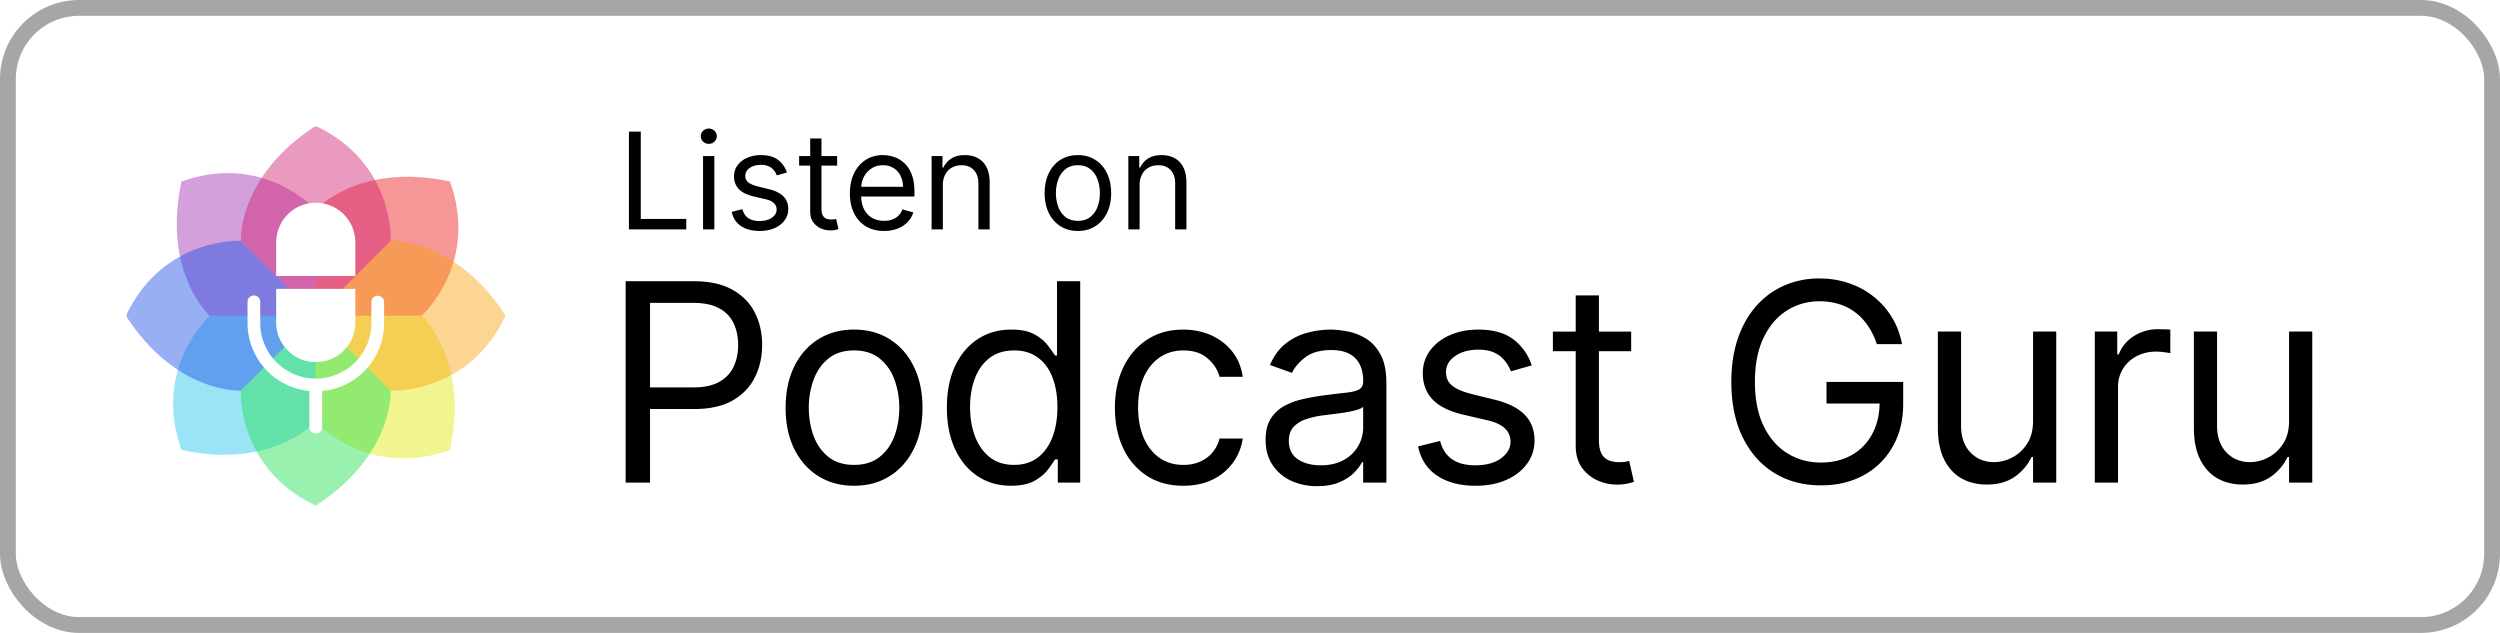 <svg xmlns="http://www.w3.org/2000/svg" fill="none" viewBox="0 0 158 40"><defs><clipPath id="podcastguru-light__a"><path fill="#fff" d="M8 8h24v24H8z"/></clipPath><filter id="podcastguru-light__c" width="79.18" height="85.129" x="-19.631" y="1.058" color-interpolation-filters="sRGB" filterUnits="userSpaceOnUse"><feFlood flood-opacity="0" result="BackgroundImageFix"/><feColorMatrix in="SourceAlpha" result="hardAlpha" values="0 0 0 0 0 0 0 0 0 0 0 0 0 0 0 0 0 0 127 0"/><feOffset dy="23.516"/><feGaussianBlur stdDeviation="17.637"/><feColorMatrix values="0 0 0 0 0 0 0 0 0 0 0 0 0 0 0 0 0 0 0.454 0"/><feBlend in2="BackgroundImageFix" result="effect1_dropShadow_675_2595"/><feBlend in="SourceGraphic" in2="effect1_dropShadow_675_2595" result="shape"/></filter></defs><rect width="157" height="39" x=".5" y=".5" fill="#fff" rx="4.5"/><rect width="157" height="39" x=".5" y=".5" stroke="#A6A6A6" rx="4.5"/><g clip-path="url(#podcastguru-light__a)"><path fill="#1CC1EA" fill-opacity=".44" fill-rule="evenodd" d="M11.47 28.44c-1.864-5.216 1.79-8.485 1.79-8.485h6.695v6.695s-2.725 3.035-8.486 1.79Z" clip-rule="evenodd"/><path fill="#E0E900" fill-opacity=".44" fill-rule="evenodd" d="M28.44 28.44c-5.216 1.863-8.485-1.79-8.485-1.79v-6.695h6.695s3.036 2.724 1.79 8.485Z" clip-rule="evenodd"/><path fill="#EB1212" fill-opacity=".44" fill-rule="evenodd" d="M28.44 11.47c1.863 5.215-1.79 8.485-1.79 8.485h-6.695V13.26s2.724-3.036 8.485-1.79Z" clip-rule="evenodd"/><path fill="#9C27B0" fill-opacity=".44" fill-rule="evenodd" d="M11.47 11.47c5.215-1.864 8.485 1.79 8.485 1.79v6.695H13.26s-3.036-2.725-1.79-8.486Z" clip-rule="evenodd"/><path fill="#1549E3" fill-opacity=".44" fill-rule="evenodd" d="M7.955 19.955c2.37-5.006 7.266-4.734 7.266-4.734l4.734 4.734-4.734 4.734s-4.074.22-7.266-4.734Z" clip-rule="evenodd"/><path fill="#1ADC4A" fill-opacity=".44" fill-rule="evenodd" d="M19.955 31.955c-5.006-2.371-4.734-7.266-4.734-7.266l4.734-4.734 4.734 4.734s.22 4.073-4.734 7.266Z" clip-rule="evenodd"/><path fill="#F8A007" fill-opacity=".44" fill-rule="evenodd" d="M31.955 19.955c-2.37 5.005-7.266 4.734-7.266 4.734l-4.734-4.734 4.734-4.734s4.073-.22 7.266 4.734Z" clip-rule="evenodd"/><path fill="#CF186E" fill-opacity=".44" fill-rule="evenodd" d="M19.955 7.955c5.005 2.37 4.734 7.266 4.734 7.266l-4.734 4.734-4.734-4.734s-.22-4.074 4.734-7.266Z" clip-rule="evenodd"/><mask id="podcastguru-light__b" width="25" height="25" x="7" y="7" maskUnits="userSpaceOnUse" style="mask-type:alpha"><path fill="#fff" fill-rule="evenodd" d="M28.533 23.698c.262 1.254.32 2.83-.093 4.742-2 .714-3.713.618-5.066.227-.702 1.072-1.776 2.228-3.42 3.288-1.918-.91-3.062-2.19-3.742-3.422-1.254.262-2.831.32-4.743-.093-.714-2-.617-3.713-.227-5.066-1.072-.702-2.228-1.776-3.287-3.42.908-1.919 2.188-3.062 3.421-3.742-.262-1.255-.32-2.832.093-4.743 2-.714 3.713-.617 5.066-.227.702-1.072 1.776-2.228 3.42-3.287 1.919.908 3.062 2.188 3.743 3.421 1.254-.262 2.83-.32 4.742.093.714 2 .618 3.713.227 5.066 1.072.702 2.228 1.776 3.288 3.42-.91 1.919-2.189 3.062-3.422 3.743Z" clip-rule="evenodd"/></mask><g mask="url(#podcastguru-light__b)"><g filter="url(#podcastguru-light__c)"><path fill="#000" d="M23.873 18.692c.222 0 .402.18.402.402v1.321a4.316 4.316 0 0 1-3.914 4.297l-.003 2.284a.402.402 0 0 1-.804-.001l.003-2.283a4.316 4.316 0 0 1-3.913-4.297v-1.32a.402.402 0 1 1 .803 0v1.32a3.512 3.512 0 0 0 3.512 3.512h-.008.015a3.512 3.512 0 0 0 3.505-3.512v-1.32c0-.223.18-.403.402-.403Zm-1.416-.436v2.128a2.5 2.5 0 1 1-5.002 0v-2.128h5.002Zm-2.5-5.44a2.5 2.5 0 0 1 2.5 2.501v2.128h-5.002v-2.128a2.5 2.5 0 0 1 2.501-2.5Z"/></g><path fill="#fff" d="M23.873 18.692c.222 0 .402.18.402.402v1.321a4.316 4.316 0 0 1-3.914 4.297l-.003 2.284a.402.402 0 0 1-.804-.001l.003-2.283a4.316 4.316 0 0 1-3.913-4.297v-1.32a.402.402 0 1 1 .803 0v1.32a3.512 3.512 0 0 0 3.512 3.512h-.008.015a3.512 3.512 0 0 0 3.505-3.512v-1.32c0-.223.18-.403.402-.403Zm-1.416-.436v2.128a2.5 2.5 0 1 1-5.002 0v-2.128h5.002Zm-2.5-5.44a2.5 2.5 0 0 1 2.5 2.501v2.128h-5.002v-2.128a2.5 2.5 0 0 1 2.501-2.5Z"/></g></g><path fill="#000" d="M39.749 14.5V8.318h.748v5.518h2.874v.664h-3.622Zm4.684 0V9.864h.713V14.5h-.713Zm.362-5.41a.506.506 0 0 1-.359-.141.456.456 0 0 1-.148-.341c0-.133.05-.247.148-.341.1-.095.22-.142.36-.142.138 0 .257.047.356.142.1.094.15.208.15.341 0 .133-.05.246-.15.341a.496.496 0 0 1-.357.142Zm4.94 1.812-.64.181c-.04-.107-.1-.21-.179-.31a.865.865 0 0 0-.313-.254 1.14 1.14 0 0 0-.51-.1c-.284 0-.52.065-.71.196-.187.129-.28.293-.28.492a.51.51 0 0 0 .192.42c.13.102.33.188.604.256l.688.17c.415.1.724.254.927.461.203.206.305.47.305.794 0 .266-.077.503-.23.713-.15.209-.362.374-.633.495a2.33 2.33 0 0 1-.948.18c-.473 0-.864-.102-1.174-.307-.31-.205-.506-.505-.589-.9l.676-.169c.065.25.186.437.365.562.182.124.418.187.71.187.332 0 .595-.07.79-.211.198-.143.296-.314.296-.514a.54.54 0 0 0-.169-.404c-.112-.11-.285-.193-.519-.248l-.773-.18c-.424-.101-.736-.257-.935-.469a1.133 1.133 0 0 1-.296-.8c0-.261.073-.493.22-.694a1.5 1.5 0 0 1 .607-.474 2.13 2.13 0 0 1 .875-.172c.46 0 .82.1 1.081.302.264.201.45.467.561.797Zm3.173-1.038v.603h-2.403v-.603h2.403Zm-1.703-1.111h.712v4.419c0 .201.03.352.088.453.06.098.137.165.23.199a.92.92 0 0 0 .298.048c.079 0 .143-.004.194-.012l.12-.024.145.64a1.491 1.491 0 0 1-.531.085c-.201 0-.399-.044-.592-.13a1.177 1.177 0 0 1-.477-.396c-.125-.177-.187-.4-.187-.67V8.753Zm4.668 5.844c-.447 0-.832-.099-1.156-.296a1.99 1.99 0 0 1-.745-.833c-.174-.358-.26-.775-.26-1.25s.086-.893.26-1.256c.175-.364.418-.648.73-.85.314-.206.68-.309 1.099-.309.241 0 .48.04.715.121.236.08.45.211.643.392.193.18.347.417.462.713.115.296.172.66.172 1.092v.302h-3.574v-.616h2.85a1.52 1.52 0 0 0-.157-.7 1.183 1.183 0 0 0-.441-.486 1.234 1.234 0 0 0-.67-.178c-.284 0-.53.07-.737.212a1.39 1.39 0 0 0-.474.543c-.11.223-.166.463-.166.718v.41c0 .35.06.648.181.891.123.242.293.426.51.553.218.124.47.187.758.187.187 0 .356-.027.507-.079.153-.054.285-.135.396-.241.11-.109.196-.244.256-.405l.689.193a1.526 1.526 0 0 1-.366.616 1.78 1.78 0 0 1-.634.41 2.35 2.35 0 0 1-.848.146Zm3.716-2.886V14.5h-.712V9.864h.688v.724h.06a1.33 1.33 0 0 1 .495-.567c.222-.145.507-.218.858-.218.313 0 .588.065.823.193.236.127.42.32.55.58.13.258.196.584.196.978V14.5h-.712v-2.898c0-.364-.095-.648-.284-.85-.19-.206-.449-.309-.779-.309-.227 0-.43.05-.61.148a1.058 1.058 0 0 0-.42.432 1.43 1.43 0 0 0-.153.688Zm8.534 2.886c-.419 0-.786-.1-1.102-.3a2.018 2.018 0 0 1-.736-.835c-.175-.358-.263-.777-.263-1.256 0-.483.088-.905.263-1.265.177-.36.422-.64.736-.839.316-.2.683-.299 1.102-.299.418 0 .785.1 1.099.3.316.198.561.478.736.838.177.36.266.782.266 1.265 0 .479-.089.898-.266 1.256-.175.358-.42.636-.736.836a2.01 2.01 0 0 1-1.1.299Zm0-.64c.318 0 .58-.082.785-.245a1.44 1.44 0 0 0 .456-.643 2.47 2.47 0 0 0 .147-.863c0-.31-.049-.599-.147-.866a1.46 1.46 0 0 0-.456-.65c-.206-.164-.467-.247-.785-.247s-.58.083-.785.248a1.46 1.46 0 0 0-.456.649 2.487 2.487 0 0 0-.148.866c0 .31.05.598.148.863.099.266.25.48.456.643.205.163.467.245.785.245Zm3.9-2.246V14.5h-.712V9.864H72v.724h.06c.11-.235.274-.424.496-.567.221-.145.507-.218.857-.218.314 0 .589.065.824.193a1.3 1.3 0 0 1 .55.58c.13.258.196.584.196.978V14.5h-.713v-2.898c0-.364-.094-.648-.284-.85-.189-.206-.448-.309-.778-.309-.228 0-.43.05-.61.148a1.059 1.059 0 0 0-.42.432 1.43 1.43 0 0 0-.154.688ZM39.541 30.5V17.773h4.3c1 0 1.815.18 2.45.54.637.357 1.11.84 1.416 1.448.307.61.46 1.289.46 2.039 0 .75-.153 1.431-.46 2.044-.302.613-.77 1.102-1.404 1.467-.634.36-1.446.54-2.436.54h-3.083v-1.367h3.033c.683 0 1.232-.118 1.647-.354.414-.236.714-.555.9-.957.191-.406.287-.864.287-1.373 0-.51-.096-.966-.286-1.367a2.04 2.04 0 0 0-.908-.945c-.418-.232-.973-.348-1.665-.348h-2.71V30.5h-1.54Zm14.435.199c-.862 0-1.618-.205-2.268-.615-.647-.41-1.152-.984-1.517-1.722-.36-.737-.54-1.599-.54-2.585 0-.994.18-1.862.54-2.604.365-.741.87-1.317 1.517-1.727.65-.41 1.406-.616 2.268-.616.862 0 1.616.205 2.262.616.65.41 1.156.985 1.516 1.727.365.742.547 1.61.547 2.604 0 .986-.182 1.848-.547 2.585-.36.738-.865 1.312-1.516 1.722-.646.41-1.4.615-2.262.615Zm0-1.318c.655 0 1.193-.167 1.616-.503.422-.336.735-.777.938-1.324a5.063 5.063 0 0 0 .305-1.777 5.12 5.12 0 0 0-.305-1.784 3.006 3.006 0 0 0-.938-1.336c-.423-.34-.961-.51-1.616-.51-.655 0-1.193.17-1.616.51-.422.34-.735.785-.938 1.336a5.12 5.12 0 0 0-.305 1.784c0 .638.102 1.23.305 1.777.203.547.516.988.938 1.324.423.336.961.503 1.616.503Zm9.919 1.318c-.796 0-1.498-.201-2.107-.603-.61-.406-1.086-.978-1.43-1.715-.343-.742-.515-1.618-.515-2.629 0-1.002.172-1.872.515-2.61.344-.737.823-1.307 1.436-1.709.613-.402 1.322-.603 2.125-.603.622 0 1.113.104 1.473.311.365.203.642.435.833.696.195.257.346.468.454.634h.124v-4.698h1.466V30.5h-1.416v-1.467h-.174a9.38 9.38 0 0 1-.46.66c-.2.26-.483.494-.852.701-.368.203-.86.305-1.473.305Zm.198-1.318c.589 0 1.086-.153 1.492-.46.406-.31.715-.739.926-1.286.211-.55.317-1.187.317-1.908 0-.712-.104-1.336-.311-1.87-.207-.539-.514-.957-.92-1.256-.406-.302-.907-.453-1.504-.453-.621 0-1.139.16-1.553.478-.41.315-.72.744-.926 1.287-.203.538-.305 1.143-.305 1.814 0 .68.104 1.297.311 1.852.211.551.522.99.932 1.318.415.323.928.484 1.541.484ZM74.787 30.7c-.895 0-1.665-.211-2.312-.634a4.137 4.137 0 0 1-1.491-1.746c-.348-.742-.522-1.59-.522-2.542 0-.97.178-1.825.534-2.567.36-.745.862-1.327 1.504-1.746.646-.422 1.4-.634 2.262-.634.671 0 1.276.125 1.815.373.538.249.98.597 1.323 1.044.344.448.558.97.64 1.566h-1.466c-.112-.435-.36-.82-.746-1.156-.38-.34-.895-.51-1.54-.51-.573 0-1.074.15-1.505.448-.427.294-.76.71-1 1.25-.237.534-.355 1.161-.355 1.882 0 .738.116 1.38.348 1.927.237.547.568.971.995 1.274.43.302.936.453 1.516.453.381 0 .727-.066 1.038-.198a2.14 2.14 0 0 0 .79-.572 2.19 2.19 0 0 0 .459-.895h1.467a3.397 3.397 0 0 1-.616 1.522 3.44 3.44 0 0 1-1.286 1.07c-.53.26-1.148.39-1.852.39Zm8.457.025a3.878 3.878 0 0 1-1.647-.342 2.826 2.826 0 0 1-1.175-1c-.29-.44-.435-.97-.435-1.591 0-.547.108-.99.323-1.33.216-.344.504-.614.864-.808.36-.195.758-.34 1.193-.435.44-.1.88-.178 1.324-.236a56.63 56.63 0 0 1 1.41-.168c.365-.042.63-.11.796-.205.17-.096.255-.261.255-.498v-.05c0-.612-.168-1.089-.503-1.428-.332-.34-.835-.51-1.51-.51-.7 0-1.25.153-1.647.46-.398.306-.678.634-.84.982l-1.391-.498c.248-.58.58-1.031.994-1.354a3.728 3.728 0 0 1 1.367-.684 5.675 5.675 0 0 1 1.467-.199c.306 0 .659.038 1.056.112.402.07.79.218 1.162.441.377.224.69.562.939 1.013.248.452.373 1.057.373 1.815V30.5h-1.467v-1.293h-.075c-.1.207-.265.43-.497.665-.232.236-.54.437-.926.603-.385.166-.855.249-1.41.249Zm.223-1.318c.58 0 1.07-.114 1.467-.341a2.327 2.327 0 0 0 1.218-2.02v-1.343c-.062.075-.199.143-.41.205a6.93 6.93 0 0 1-.721.156 32.755 32.755 0 0 1-1.405.186 5.6 5.6 0 0 0-1.069.243 1.842 1.842 0 0 0-.795.49c-.199.216-.298.51-.298.883 0 .51.188.895.565 1.156.381.257.864.385 1.448.385Zm13.34-6.314-1.318.373a2.445 2.445 0 0 0-.366-.64 1.78 1.78 0 0 0-.647-.522c-.273-.137-.623-.205-1.05-.205-.584 0-1.07.135-1.46.404-.386.265-.578.603-.578 1.013 0 .364.132.652.397.864.266.211.68.387 1.243.528l1.417.348c.854.207 1.49.524 1.908.95.419.423.628.968.628 1.635a2.43 2.43 0 0 1-.472 1.467c-.311.43-.746.77-1.305 1.019-.56.249-1.21.373-1.952.373-.974 0-1.78-.211-2.417-.634-.638-.423-1.042-1.04-1.212-1.852l1.392-.348c.132.514.383.9.752 1.156.373.257.86.385 1.46.385.684 0 1.227-.145 1.629-.435.406-.294.609-.646.609-1.056a1.11 1.11 0 0 0-.349-.833c-.231-.228-.588-.398-1.068-.51l-1.591-.372c-.874-.208-1.517-.529-1.927-.964-.406-.439-.609-.988-.609-1.646 0-.54.151-1.015.454-1.43.306-.414.723-.74 1.249-.976.53-.236 1.131-.354 1.802-.354.945 0 1.686.207 2.225.622a3.35 3.35 0 0 1 1.156 1.64Zm6.283-2.137v1.242h-4.947v-1.242h4.947Zm-3.505-2.287h1.466v9.098c0 .414.061.725.181.932a.93.93 0 0 0 .472.41c.195.066.4.1.615.1a2.6 2.6 0 0 0 .398-.025l.249-.05.298 1.317a2.85 2.85 0 0 1-.417.112 3.059 3.059 0 0 1-.677.062c-.414 0-.82-.089-1.218-.267a2.416 2.416 0 0 1-.982-.814c-.257-.365-.385-.825-.385-1.38v-9.495Zm19.032 3.082a4.491 4.491 0 0 0-.541-1.125 3.45 3.45 0 0 0-.789-.857 3.301 3.301 0 0 0-1.032-.541 4.104 4.104 0 0 0-1.267-.186c-.754 0-1.44.194-2.057.584-.618.39-1.109.963-1.473 1.721-.365.758-.547 1.688-.547 2.79s.184 2.033.553 2.79c.369.759.868 1.333 1.498 1.722.63.39 1.338.584 2.125.584.729 0 1.371-.155 1.927-.466a3.31 3.31 0 0 0 1.305-1.33c.315-.576.472-1.253.472-2.032l.472.1h-3.828v-1.368h4.847v1.368c0 1.048-.223 1.96-.671 2.734a4.633 4.633 0 0 1-1.839 1.802c-.779.423-1.674.634-2.685.634-1.127 0-2.117-.265-2.97-.795-.85-.53-1.513-1.285-1.989-2.263-.472-.977-.708-2.137-.708-3.48 0-1.006.134-1.912.403-2.715.274-.808.659-1.496 1.156-2.064a5.066 5.066 0 0 1 1.765-1.305 5.46 5.46 0 0 1 2.244-.453c.671 0 1.296.101 1.876.304a5.02 5.02 0 0 1 1.56.852c.46.364.843.801 1.15 1.31.307.506.518 1.068.634 1.685h-1.591Zm9.872 4.847v-5.643h1.466V30.5h-1.466v-1.616h-.1a3.12 3.12 0 0 1-1.044 1.237c-.472.335-1.069.503-1.789.503-.597 0-1.127-.13-1.591-.391-.464-.265-.829-.663-1.094-1.193-.265-.535-.398-1.208-.398-2.02v-6.066h1.467v5.966c0 .696.195 1.252.584 1.666.394.414.895.621 1.504.621a2.49 2.49 0 0 0 1.112-.28c.381-.186.7-.472.957-.857.261-.385.392-.876.392-1.473Zm3.903 3.903v-9.546h1.417v1.442h.099c.174-.472.489-.855.945-1.15a2.778 2.778 0 0 1 1.541-.44c.107 0 .242.002.404.006.161.004.284.01.366.018v1.492a4.299 4.299 0 0 0-.341-.056 3.372 3.372 0 0 0-.554-.044 2.6 2.6 0 0 0-1.242.292 2.2 2.2 0 0 0-.858.796 2.145 2.145 0 0 0-.311 1.15v6.04h-1.466Zm12.277-3.903v-5.643h1.466V30.5h-1.466v-1.616h-.1a3.136 3.136 0 0 1-1.044 1.237c-.472.335-1.069.503-1.79.503-.596 0-1.127-.13-1.591-.391-.464-.265-.828-.663-1.093-1.193-.266-.535-.398-1.208-.398-2.02v-6.066h1.466v5.966c0 .696.195 1.252.585 1.666.393.414.895.621 1.504.621a2.49 2.49 0 0 0 1.112-.28c.381-.186.7-.472.957-.857.261-.385.392-.876.392-1.473Z"/></svg>